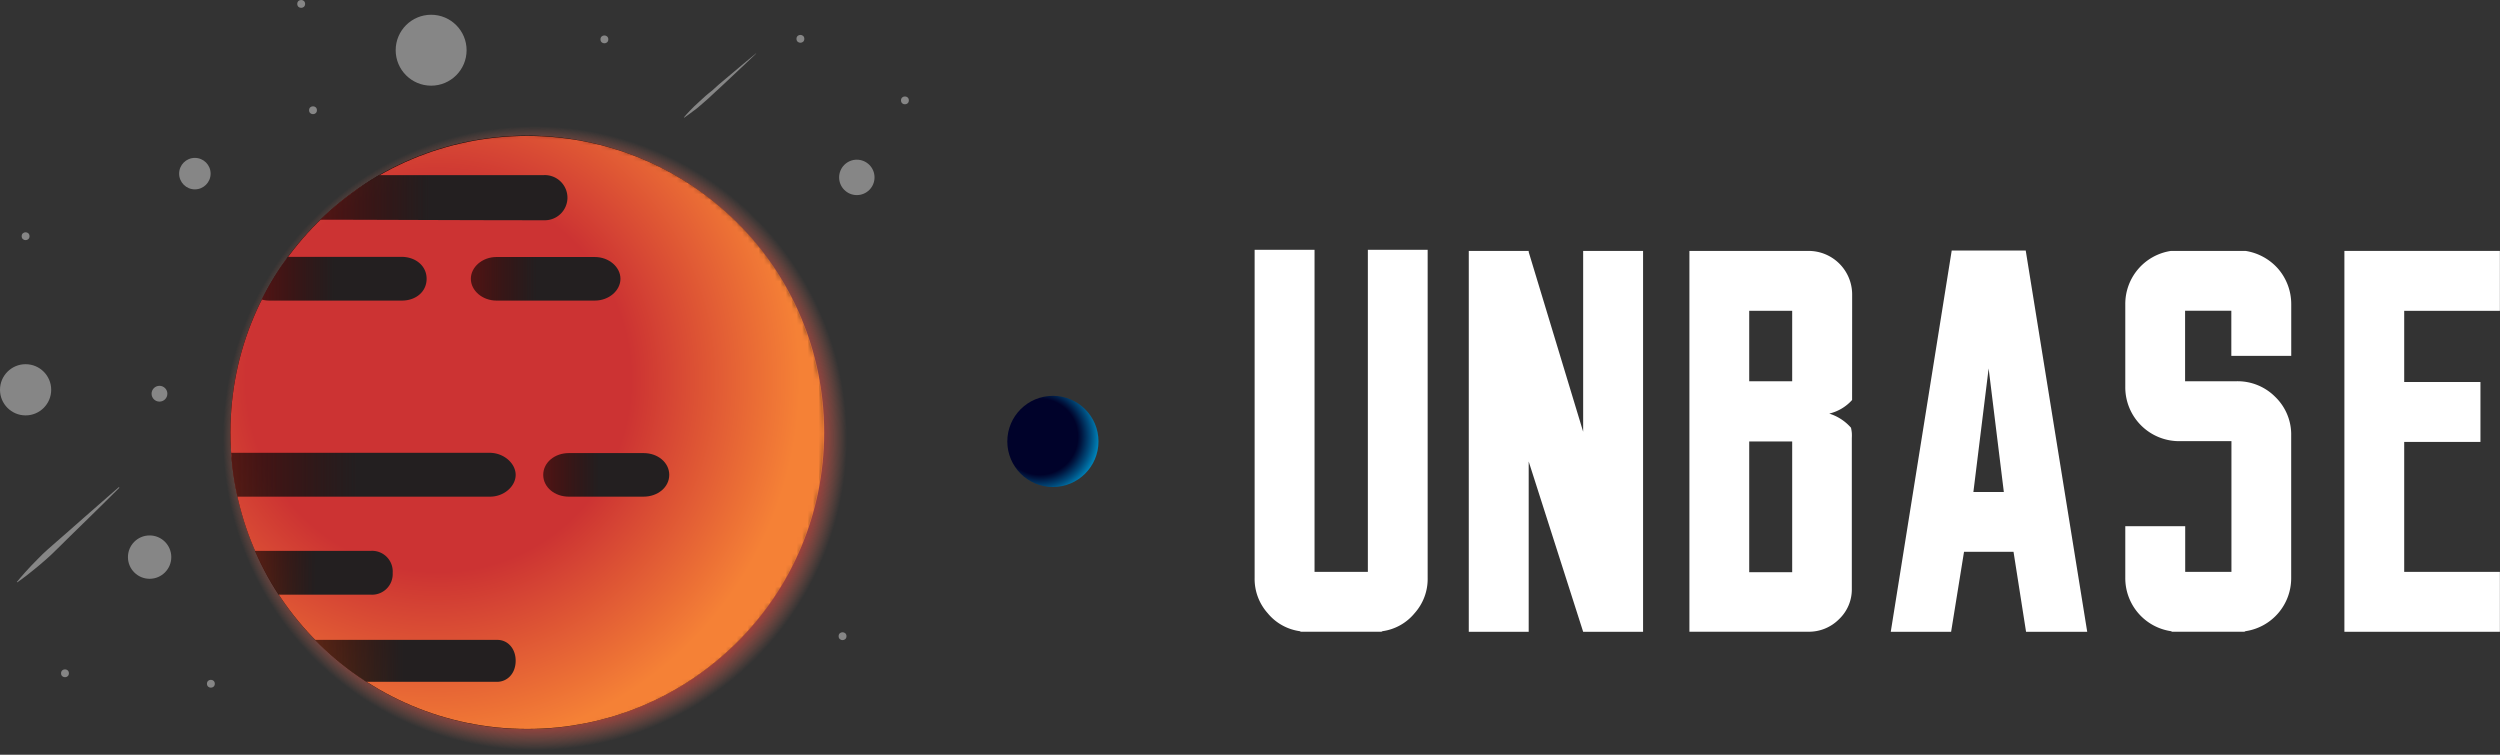 <svg xmlns="http://www.w3.org/2000/svg" xmlns:xlink="http://www.w3.org/1999/xlink" viewBox="0 0 459.02 138.58"><rect x="0" y="0" width="459.02" height="138.58" fill="#333333" stroke="none"/><defs><style>.cls-1{mix-blend-mode:multiply;fill:url(#radial-gradient);}.cls-2{fill:url(#radial-gradient-2);}.cls-3{mask:url(#mask);}.cls-4{fill:url(#radial-gradient-3);}.cls-14,.cls-5{fill:#fff;}.cls-6{fill:url(#linear-gradient);}.cls-7{fill:url(#linear-gradient-2);}.cls-8{fill:url(#linear-gradient-3);}.cls-9{fill:url(#linear-gradient-4);}.cls-10{fill:url(#linear-gradient-5);}.cls-11{fill:url(#linear-gradient-6);}.cls-12{fill:url(#linear-gradient-7);}.cls-13{stroke-miterlimit:10;fill:url(#radial-gradient-4);stroke:url(#radial-gradient-5);}.cls-14{opacity:0.41;}</style><radialGradient id="radial-gradient" cx="116.02" cy="72.13" fx="41.823" fy="126.268" r="91.85" gradientTransform="translate(-1.83 9.94) scale(1.02 1.02)" gradientUnits="userSpaceOnUse"><stop offset="0.73" stop-color="#fff"/><stop offset="0.89" stop-color="#231f20"/></radialGradient><radialGradient id="radial-gradient-2" cx="98.42" cy="79.41" r="57.28" gradientTransform="translate(-0.2 1.06)" gradientUnits="userSpaceOnUse"><stop offset="0.86" stop-color="#ed1c24"/><stop offset="1" stop-color="#f5876c" stop-opacity="0"/></radialGradient><mask id="mask" x="40.79" y="24.18" width="110.94" height="110.79" maskUnits="userSpaceOnUse"><ellipse class="cls-1" cx="96.26" cy="79.58" rx="55.47" ry="55.4"/></mask><radialGradient id="radial-gradient-3" cx="75.88" cy="69.65" fx="82.891" r="113.96" gradientTransform="translate(-0.2)" gradientUnits="userSpaceOnUse"><stop offset="0.31" stop-color="#c33"/><stop offset="0.6" stop-color="#f58136"/></radialGradient><linearGradient id="linear-gradient" x1="48.07" y1="51.19" x2="78.33" y2="51.19" gradientUnits="userSpaceOnUse"><stop offset="0" stop-opacity="0.6"/><stop offset="0.44" stop-color="#231f20"/></linearGradient><linearGradient id="linear-gradient-2" x1="46.85" y1="105.19" x2="72.1" y2="105.19" xlink:href="#linear-gradient"/><linearGradient id="linear-gradient-3" x1="42.45" y1="87.19" x2="94.68" y2="87.19" xlink:href="#linear-gradient"/><linearGradient id="linear-gradient-4" x1="57.87" y1="121.32" x2="94.68" y2="121.32" xlink:href="#linear-gradient"/><linearGradient id="linear-gradient-5" x1="99.74" y1="87.19" x2="122.87" y2="87.19" xlink:href="#linear-gradient"/><linearGradient id="linear-gradient-6" x1="86.45" y1="51.19" x2="113.92" y2="51.19" xlink:href="#linear-gradient"/><linearGradient id="linear-gradient-7" x1="58.85" y1="36.32" x2="104.19" y2="36.32" xlink:href="#linear-gradient"/><radialGradient id="radial-gradient-4" cx="153.89" cy="-1214.66" r="14.84" gradientTransform="translate(344.79 -1134.47) rotate(180)" gradientUnits="userSpaceOnUse"><stop offset="0.47" stop-color="#00022a"/><stop offset="0.52" stop-color="#001741"/><stop offset="0.63" stop-color="#004c7d"/><stop offset="0.79" stop-color="#00a2db"/><stop offset="0.8" stop-color="#00a5df"/><stop offset="0.85" stop-color="#7cb3e1"/></radialGradient><radialGradient id="radial-gradient-5" cx="151.46" cy="-1215.52" r="8.87" gradientTransform="translate(344.79 -1134.47) rotate(180)" gradientUnits="userSpaceOnUse"><stop offset="0" stop-color="#005e9b"/><stop offset="0" stop-color="#015f9c" stop-opacity="0"/></radialGradient></defs><title>logo_dark</title><g id="Layer_2" data-name="Layer 2"><g id="Layer_1-2" data-name="Layer 1"><g id="_Group_" data-name="&lt;Group&gt;"><ellipse class="cls-2" cx="98.75" cy="79.41" rx="59.25" ry="59.17"/><path d="M151.19,79.4a54.41,54.41,0,0,1-93.32,38.09,53.86,53.86,0,0,1-6.68-8.3c-.41-.61-.79-1.23-1.17-1.86a54.91,54.91,0,0,1-3.09-6,1.56,1.56,0,0,1-.08-.19,53.39,53.39,0,0,1-3.25-10c-.1-.45-.19-.9-.28-1.35a51.1,51.1,0,0,1-.8-5.7c0-.32,0-.63-.07-1-.1-1.25-.14-2.51-.14-3.79A54.18,54.18,0,0,1,48.07,55l.33-.65a52.64,52.64,0,0,1,3-5.09c.47-.71,1-1.41,1.46-2.1a54.34,54.34,0,0,1,6-6.85,54.91,54.91,0,0,1,6.21-5.19,51.41,51.41,0,0,1,4.6-3A54.44,54.44,0,0,1,151.19,79.4Z"/><g class="cls-3"><ellipse class="cls-4" cx="96.82" cy="79.4" rx="54.51" ry="54.44"/></g><g id="_Group_2" data-name="&lt;Group&gt;"><path id="_Compound_Path_" data-name="&lt;Compound Path&gt;" class="cls-5" d="M262.13,45.87V106.1a9.43,9.43,0,0,1-2.4,6.49,9.29,9.29,0,0,1-5.89,3.3l-.2.1H238.85l-.2-.1a9.28,9.28,0,0,1-5.89-3.3,9.44,9.44,0,0,1-2.4-6.49V45.87h11V105h9.79V45.87Z"/><path id="_Compound_Path_2" data-name="&lt;Compound Path&gt;" class="cls-5" d="M301.68,46.07V116h-11l-10-31.27V116h-11V46.07h11v.2l10,33V46.07h11Z"/><path id="_Compound_Path_3" data-name="&lt;Compound Path&gt;" class="cls-5" d="M340.06,73.44a8.15,8.15,0,0,1-4.2,2.5,8.73,8.73,0,0,1,4,2.6c.07.33.12.65.15.95a8.74,8.74,0,0,1,0,.95V108.1a7.54,7.54,0,0,1-2.35,5.59,7.78,7.78,0,0,1-5.64,2.3H310.19V46.07h21.88a8,8,0,0,1,8,8Zm-11-16.38h-7.89V70h7.89Zm0,24h-7.89v24h7.89Z"/><path id="_Compound_Path_4" data-name="&lt;Compound Path&gt;" class="cls-5" d="M358.24,116H347.16l11.19-70h13.59l11.29,70H372l-2.3-14.68h-9.09Zm6.89-48.35-2.8,22.68h5.59Z"/><path id="_Compound_Path_5" data-name="&lt;Compound Path&gt;" class="cls-5" d="M418.29,49.36a9.92,9.92,0,0,1,2.4,6.49v9.49h-11V57.05H401.2V70h9.44a9.74,9.74,0,0,1,7.13,2.89A9.59,9.59,0,0,1,420.68,80v26.12a9.83,9.83,0,0,1-8.39,9.77l-.2.1H398.81l-.2-.1a9.84,9.84,0,0,1-8.39-9.79V96.61h11V105h8.49V81h-9.49a9.89,9.89,0,0,1-10-10V55.86a9.84,9.84,0,0,1,8.39-9.79h13.69A10,10,0,0,1,418.29,49.36Z"/><path id="_Compound_Path_6" data-name="&lt;Compound Path&gt;" class="cls-5" d="M459,46.07v11H441.43V70.14h14v11h-14V105H459v11H430.45V46.07H459Z"/></g><g id="_Group_3" data-name="&lt;Group&gt;"><path class="cls-6" d="M78.33,51.19c0,2.39-2,4-4.53,4H49.39A5.19,5.19,0,0,1,48.07,55l.33-.65a52.64,52.64,0,0,1,3-5.09c.47-.71,1-1.41,1.46-2.1H73.8C76.3,47.19,78.33,48.8,78.33,51.19Z"/></g><g id="_Group_4" data-name="&lt;Group&gt;"><path class="cls-7" d="M72.1,105.19a3.79,3.79,0,0,1-3.95,4h-17c-.41-.61-.79-1.23-1.17-1.86a54.91,54.91,0,0,1-3.09-6,1.56,1.56,0,0,1-.08-.19h21.3A3.79,3.79,0,0,1,72.1,105.19Z"/></g><g id="_Group_6" data-name="&lt;Group&gt;"><path class="cls-8" d="M94.68,87.19c0,2.07-2.1,4-4.7,4H43.6c-.1-.45-.19-.9-.28-1.35a51.1,51.1,0,0,1-.8-5.7c0-.32,0-.63-.07-1H90C92.58,83.19,94.68,85.12,94.68,87.19Z"/></g><g id="_Group_7" data-name="&lt;Group&gt;"><path class="cls-9" d="M94.68,121.32c0,2.35-1.54,3.87-3.44,3.87H67.3a54.23,54.23,0,0,1-9.43-7.7c11.13,0,22.24,0,33.37,0C93.14,117.44,94.68,119,94.68,121.32Z"/></g><g id="_Group_8" data-name="&lt;Group&gt;"><path id="_Path_" data-name="&lt;Path&gt;" class="cls-10" d="M118.17,91.19H104.44c-2.6,0-4.7-1.73-4.7-4s2.1-4,4.7-4h13.74c2.6,0,4.7,1.73,4.7,4S120.77,91.19,118.17,91.19Z"/></g><g id="_Group_9" data-name="&lt;Group&gt;"><path id="_Path_2" data-name="&lt;Path&gt;" class="cls-11" d="M109.22,55.19H91.15c-2.6,0-4.7-1.85-4.7-4s2.1-4,4.7-4h18.07c2.6,0,4.7,1.85,4.7,4S111.81,55.19,109.22,55.19Z"/></g><g id="_Group_10" data-name="&lt;Group&gt;"><path class="cls-12" d="M104.19,36.32a4.16,4.16,0,0,1-4.29,4.12c-13.69,0-27.37-.08-41.05-.1a54.91,54.91,0,0,1,6.21-5.19,51.41,51.41,0,0,1,4.6-3H99.9A4.16,4.16,0,0,1,104.19,36.32Z"/></g><circle id="_Path_3" data-name="&lt;Path&gt;" class="cls-13" cx="193.32" cy="81.05" r="8.37"/><circle id="_Path_4" data-name="&lt;Path&gt;" class="cls-14" cx="79.16" cy="9.22" r="6.51"/><circle id="_Path_5" data-name="&lt;Path&gt;" class="cls-14" cx="27.47" cy="102.29" r="3.98"/><circle id="_Path_6" data-name="&lt;Path&gt;" class="cls-14" cx="29.28" cy="72.29" r="1.45"/><circle id="_Path_7" data-name="&lt;Path&gt;" class="cls-14" cx="38.72" cy="125.54" r="0.72"/><circle id="_Path_8" data-name="&lt;Path&gt;" class="cls-14" cx="4.7" cy="43.37" r="0.72"/><circle id="_Path_9" data-name="&lt;Path&gt;" class="cls-14" cx="154.7" cy="116.81" r="0.72"/><circle id="_Path_10" data-name="&lt;Path&gt;" class="cls-14" cx="110.97" cy="7.23" r="0.72"/><circle id="_Path_11" data-name="&lt;Path&gt;" class="cls-14" cx="146.96" cy="7.13" r="0.72"/><circle id="_Path_12" data-name="&lt;Path&gt;" class="cls-14" cx="166.15" cy="18.43" r="0.72"/><circle id="_Path_13" data-name="&lt;Path&gt;" class="cls-14" cx="11.93" cy="123.62" r="0.72"/><circle id="_Path_14" data-name="&lt;Path&gt;" class="cls-14" cx="55.3" cy="0.72" r="0.72"/><circle id="_Path_15" data-name="&lt;Path&gt;" class="cls-14" cx="57.47" cy="20.24" r="0.72"/><circle id="_Path_16" data-name="&lt;Path&gt;" class="cls-14" cx="35.78" cy="31.88" r="2.89"/><circle id="_Path_17" data-name="&lt;Path&gt;" class="cls-14" cx="157.32" cy="32.57" r="3.25"/><circle id="_Path_18" data-name="&lt;Path&gt;" class="cls-14" cx="4.7" cy="71.57" r="4.7"/><path id="_Path_19" data-name="&lt;Path&gt;" class="cls-14" d="M138.83,9.84l-2,1.9c-1.19,1.14-2.81,2.65-4.42,4.16L131.21,17c-.39.38-.78.74-1.17,1.09s-.77.67-1.14,1l-1,.85c-1.31,1-2.27,1.66-2.27,1.66l-.06-.05s.7-.85,1.87-2l1-.93c.34-.33.71-.67,1.1-1s.8-.69,1.22-1L132,15.5c1.7-1.43,3.39-2.87,4.67-3.93l2.14-1.77Z"/><path id="_Path_20" data-name="&lt;Path&gt;" class="cls-14" d="M21.93,89.54l-2.83,2.81c-1.69,1.69-4,3.91-6.27,6.14l-1.69,1.67c-.55.55-1.11,1.1-1.65,1.61s-1.09,1-1.61,1.44-1,.87-1.49,1.25c-1.86,1.54-3.21,2.46-3.21,2.46l-.08-.07s1-1.25,2.65-3c.41-.43.87-.89,1.35-1.38s1-1,1.55-1.49,1.14-1,1.74-1.53l1.8-1.57c2.41-2.11,4.8-4.24,6.62-5.81l3-2.62Z"/></g></g></g></svg>